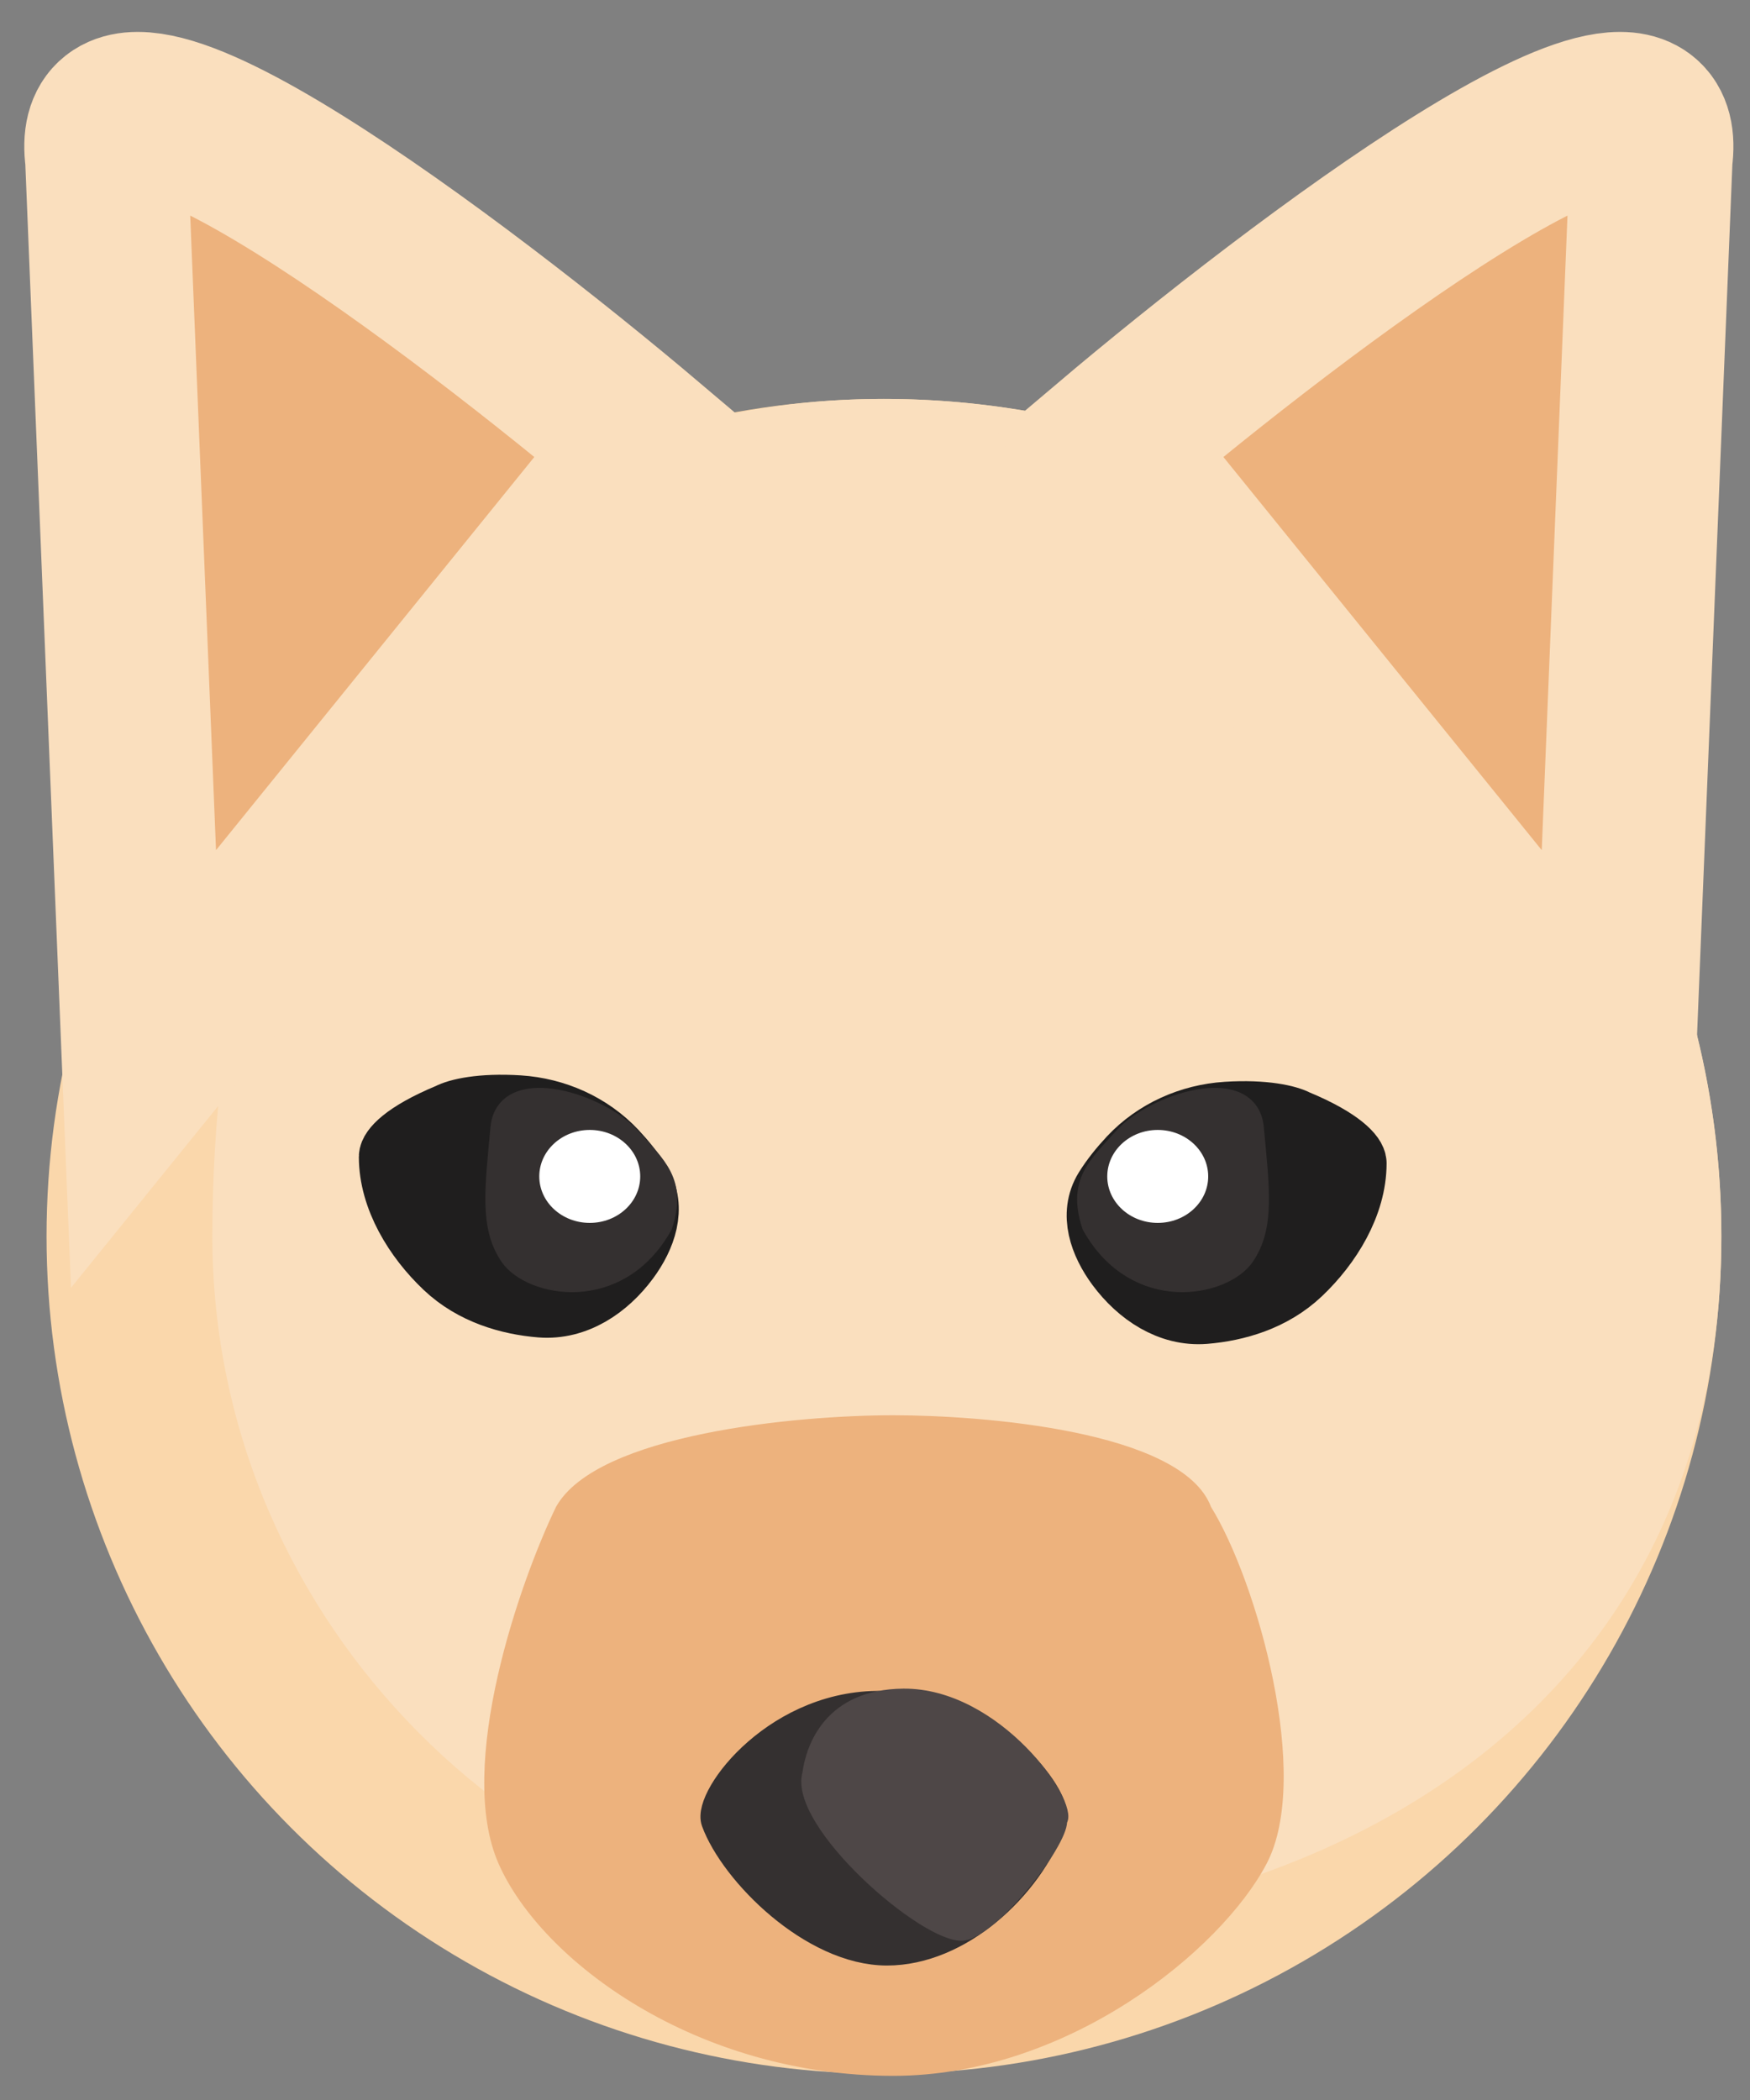 <svg width="25" height="30" viewBox="0 0 25 30" fill="none" xmlns="http://www.w3.org/2000/svg">
<rect x="0" y="0" width="25" height="30" fill="#808080" stroke="none"/>
<circle cx="12.628" cy="17.662" r="11.963" fill="#FAD7AB"/>
<path d="M24.591 17.662C24.591 24.269 19.235 27.64 12.628 27.64C7.709 27.64 3.034 23.281 3.034 17.662C3.034 11.055 6.021 5.699 12.628 5.699C19.235 5.699 24.591 11.055 24.591 17.662Z" fill="#FADFBE"/>
<path d="M8.766 16.473C8.895 16.611 9.017 16.761 9.112 16.916C9.319 17.253 9.174 17.657 8.939 17.975C8.648 18.369 8.215 18.661 7.727 18.622C7.278 18.585 6.772 18.441 6.385 18.074C5.964 17.675 5.612 17.105 5.612 16.526C5.612 16.449 5.775 16.227 6.426 15.957C6.543 15.894 6.87 15.813 7.41 15.847C7.924 15.88 8.414 16.098 8.766 16.473Z" fill="#1F1E1E" stroke="#1F1E1E" stroke-width="0.971"/>
<path d="M16.169 16.565C16.04 16.703 15.918 16.853 15.823 17.007C15.616 17.345 15.761 17.748 15.996 18.067C16.287 18.46 16.72 18.753 17.208 18.714C17.657 18.677 18.163 18.533 18.55 18.166C18.971 17.767 19.323 17.197 19.323 16.618C19.323 16.541 19.16 16.319 18.509 16.049C18.392 15.986 18.065 15.905 17.525 15.939C17.011 15.972 16.521 16.19 16.169 16.565Z" fill="#1F1E1E" stroke="#1F1E1E" stroke-width="0.971"/>
<path d="M7.324 17.916C7.599 18.32 8.798 18.584 9.417 17.487C9.607 16.904 9.351 16.704 8.97 16.282C8.55 15.816 7.266 15.409 7.2 16.114C7.118 16.994 7.049 17.512 7.324 17.916Z" fill="#343030" stroke="#343030" stroke-width="0.387"/>
<path d="M17.738 17.916C17.463 18.32 16.264 18.584 15.645 17.487C15.455 16.904 15.711 16.704 16.091 16.282C16.512 15.816 17.796 15.409 17.861 16.114C17.944 16.994 18.013 17.512 17.738 17.916Z" fill="#343030" stroke="#343030" stroke-width="0.387"/>
<ellipse cx="8.425" cy="16.806" rx="0.721" ry="0.664" fill="white"/>
<ellipse cx="16.539" cy="16.806" rx="0.721" ry="0.664" fill="white"/>
<path d="M7.123 26.625C7.741 28.025 9.958 29.655 12.761 29.655C15.246 29.655 17.44 27.868 18.094 26.625C18.748 25.381 17.954 22.581 17.3 21.527C16.889 20.432 14.002 20.218 12.761 20.218C11.398 20.218 8.527 20.48 7.943 21.527C7.432 22.583 6.505 25.224 7.123 26.625Z" fill="#EDB27D"/>
<path d="M10.217 26.02C10.48 26.74 11.609 27.879 12.671 27.879C13.695 27.879 14.691 26.964 15.039 26.02C15.173 25.656 14.046 24.309 12.671 24.358C11.129 24.288 10.089 25.67 10.217 26.02Z" fill="#343030" stroke="#343030" stroke-width="0.4"/>
<path d="M12.903 24.166C14.254 24.153 15.374 25.746 15.202 26.023C15.202 26.368 14.195 27.652 13.75 27.682C13.194 27.719 11.298 26.071 11.505 25.332C11.556 24.945 11.822 24.176 12.903 24.166Z" fill="#4E4747" stroke="#4E4747" stroke-width="0.085"/>
<path d="M15.851 6.367C18.555 4.078 23.889 0.052 23.589 2.257L23.061 15.271L15.851 6.367Z" fill="#EDB27D"/>
<path d="M23.049 15.565L23.061 15.271M23.061 15.271L23.589 2.257C23.889 0.052 18.555 4.078 15.851 6.367L23.061 15.271Z" stroke="#FADFBE" stroke-width="2.324"/>
<path d="M9.259 6.367C6.555 4.078 1.222 0.052 1.521 2.257L2.05 15.271L9.259 6.367Z" fill="#EDB27D"/>
<path d="M2.061 15.565L2.05 15.271M2.05 15.271L1.521 2.257C1.222 0.052 6.555 4.078 9.259 6.367L2.05 15.271Z" stroke="#FADFBE" stroke-width="2.324"/>
</svg>
